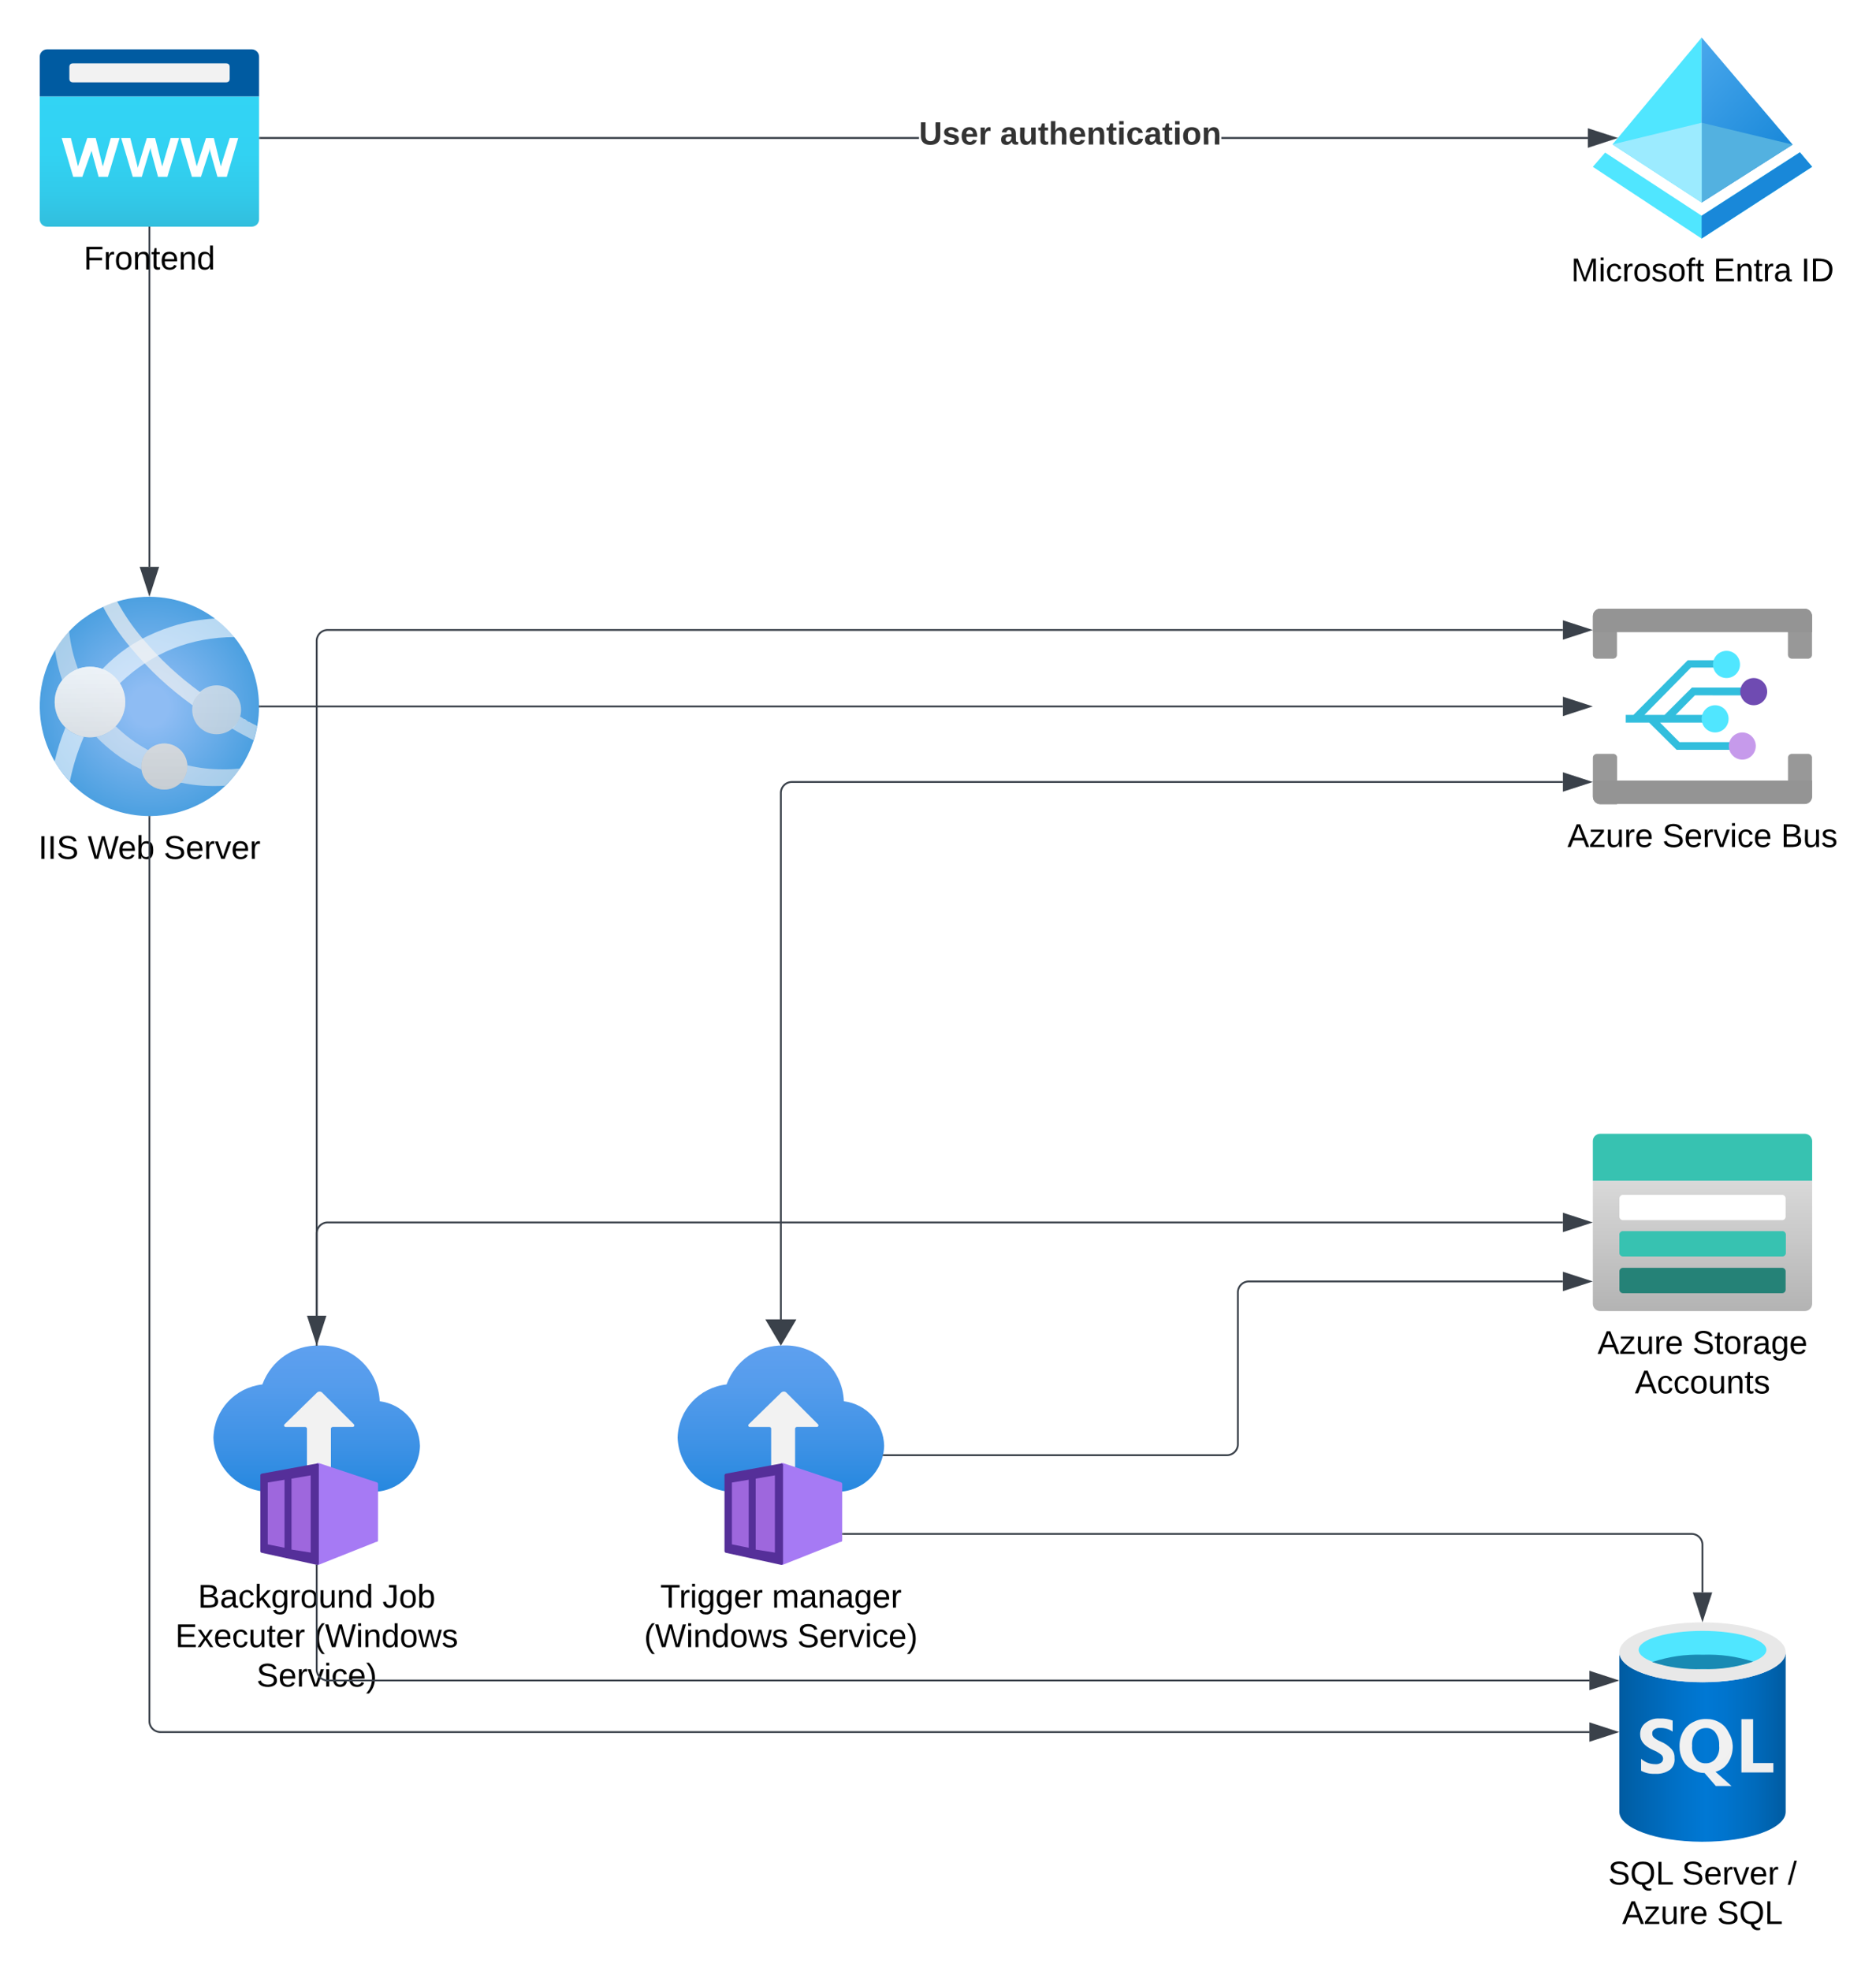 <svg xmlns="http://www.w3.org/2000/svg" xmlns:xlink="http://www.w3.org/1999/xlink" xmlns:lucid="lucid" width="1026.46" height="1078.08"><g transform="translate(-557.819 168.986)" lucid:page-tab-id="0_0"><path d="M500-500h1500v1500H500z" fill="#fff"/><path d="M787.6 621.8c-.34-12.5-9.6-22.67-22.03-24.27-.68-17.44-15.37-31.05-32.9-30.5-14.22-.23-26.3 8-31.3 21.3-15.02 1.76-26.32 13.93-26.77 28.97v.32c.68 16.9 15.03 30.1 31.98 29.46h55.61c14-.16 25.2-11.37 25.42-25.3z" stroke="#000" stroke-opacity="0" fill="url(#a)"/><path d="M713.56 610.1l17.67-17.26c.8-.77 2.07-.82 2.84-.05l.04.04 17.26 17.25c.35.3.42.84.12 1.18-.2.26-.5.38-.8.34h-10.84c-.54.04-.93.43-.97.94v21.55c0 .4-.3.74-.73.74H726.5c-.42 0-.73-.34-.73-.73v-21.54c0-.5-.38-.9-.88-.94h-10.73c-.5 0-.88-.34-.92-.8 0-.3.08-.56.3-.73z" stroke="#000" stroke-opacity="0" fill="#f2f2f2"/><path d="M764.66 642.83c.04-.4-.23-.73-.6-.9l-31.77-10.57h-1.08v55.68h.87l31.5-12.53h.16c.47.07.87-.32.9-.83z" stroke="#000" stroke-opacity="0" fill="#a67af4"/><path d="M731.2 631.6l-30.14 5.54c-.45.06-.77.45-.8.9v41.46c0 .44.28.83.73.94l30.2 6.6h.2c.5 0 .88-.4.88-.9v-53.27c.07-.16.1-.33.03-.55-.08-.5-.6-.83-1.1-.72z" stroke="#000" stroke-opacity="0" fill="#552f99"/><path d="M717.32 639.9v38.77l10.5 1.65v-42.24l-10.5 1.8zM704.32 642v33.82l9.17 1.86v-37.2L704.3 642z" stroke="#000" stroke-opacity="0" fill="#b77af4" fill-opacity=".75"/><use xlink:href="#b" transform="matrix(1,0,0,1,644.602,696.038) translate(21.525 14.4)"/><use xlink:href="#c" transform="matrix(1,0,0,1,644.602,696.038) translate(122.475 14.4)"/><use xlink:href="#d" transform="matrix(1,0,0,1,644.602,696.038) translate(9.125 36)"/><use xlink:href="#e" transform="matrix(1,0,0,1,644.602,696.038) translate(85.075 36)"/><use xlink:href="#f" transform="matrix(1,0,0,1,644.602,696.038) translate(53.575 57.6)"/><path d="M676.53 264.84c-26.28 20.28-63.96 15.6-84.36-10.68-20.28-26.28-15.6-63.96 10.68-84.36l.6-.36c26.64-19.92 64.32-14.4 84.12 12.12 19.56 26.28 14.64 63.12-11.04 83.28" stroke="#000" stroke-opacity="0" fill="url(#g)"/><path d="M623.35 204.83c17.72-16.87 38.55-25.25 63.02-25.32-3.27-4-6.4-7.06-10.53-10.2-12.05.76-22.14 3.1-33.18 7.8-11.47 4.9-20.25 11-28.9 19.95 4.15 1.57 7.2 4.05 9.6 7.78zM593.62 228.96c-2.57 6.35-4.33 11.9-5.9 18.53 1.4 2.4 2.7 4.32 4.4 6.5 1.3 1.64 2.5 3.12 3.9 4.6 1.8-8.86 4.1-16.2 7.67-24.54-3.97-.7-7.18-2.3-10.08-5.1z" stroke="#000" stroke-opacity="0" fill="#fff" fill-opacity=".6"/><path d="M600.46 196.87c-2.62-7.08-4.08-13.34-4.85-20.83-3.12 3.3-5.43 6.38-7.74 10.28.83 6.02 2.04 11.07 4 16.84 2.33-3 5.03-5 8.6-6.3z" stroke="#000" stroke-opacity="0" fill="#f2f2f2" fill-opacity=".55"/><path d="M626.37 215.04c0 10.67-8.66 19.32-19.32 19.32-10.67 0-19.32-8.65-19.32-19.32 0-10.66 8.65-19.32 19.32-19.32 10.66 0 19.32 8.66 19.32 19.32z" stroke="#000" stroke-opacity="0" fill="url(#h)"/><path d="M635.16 250.4c0-3.55 1.28-6.55 3.8-9-6.87-3.77-12.25-7.72-17.88-13.16-2.93 3.16-6.3 5.04-10.55 5.87 3.36 3.46 6.43 6.14 10.27 9.06 4.77 3.62 9.1 6.25 14.5 8.84-.08-.57-.14-1.04-.14-1.6zM679.75 251.86c-6.92 0-12.8-.67-19.52-2.26.03.28.03.5 0 .78 0 3.42-1.2 6.35-3.62 8.76 8.4 1.67 15.68 2.18 24.23 1.7 3.3-2.98 5.84-5.83 8.42-9.47-3.33.37-6.14.52-9.5.5z" stroke="#000" stroke-opacity="0" fill="#f2f2f2" fill-opacity=".55"/><path d="M660.33 250.32c0 6.96-5.65 12.6-12.6 12.6-6.96 0-12.6-5.64-12.6-12.6 0-6.95 5.64-12.6 12.6-12.6 6.95 0 12.6 5.65 12.6 12.6z" stroke="#000" stroke-opacity="0" fill="url(#i)"/><path d="M663.2 216.84c.64-2.9 2.03-5.18 4.33-7.06-12.28-8.95-21.74-17.73-31.56-29.3-5.7-6.67-9.93-12.88-14.15-20.64-2.78.86-5.08 1.7-7.7 2.97 4.5 8.44 9.03 15.17 15.23 22.52 10.46 12.5 20.66 21.95 33.85 31.52z" stroke="#000" stroke-opacity="0" fill="#f2f2f2" fill-opacity=".7"/><path d="M689.73 219.3c0 7.4-6 13.38-13.38 13.38-7.4 0-13.38-6-13.38-13.38 0-7.38 6-13.38 13.38-13.38 7.38 0 13.38 6 13.38 13.38z" stroke="#000" stroke-opacity="0" fill="url(#j)"/><path d="M698.73 228.2l-2.47-1.2-2.12-1.13h-.42l-1.83-1.5h-.5l-2.2-1.4c-.8 2.72-2.24 4.8-4.5 6.5.83.57 1.76 1.08 2.67 1.57l.56.35 2.47 1.34 6.07 3.18c.9-2.7 1.5-5.05 2.05-7.86z" stroke="#000" stroke-opacity="0" fill="#f2f2f2" fill-opacity=".55"/><path d="M626.37 215.04c0 10.67-8.66 19.32-19.32 19.32-10.67 0-19.32-8.65-19.32-19.32 0-10.66 8.65-19.32 19.32-19.32 10.66 0 19.32 8.66 19.32 19.32z" stroke="#000" stroke-opacity="0" fill="url(#k)"/><path d="M660.33 250.32c0 6.96-5.65 12.6-12.6 12.6-6.96 0-12.6-5.64-12.6-12.6 0-6.95 5.64-12.6 12.6-12.6 6.95 0 12.6 5.65 12.6 12.6z" stroke="#000" stroke-opacity="0" fill="url(#l)"/><use xlink:href="#m" transform="matrix(1,0,0,1,549.569,286.444) translate(29.25 14.4)"/><use xlink:href="#n" transform="matrix(1,0,0,1,549.569,286.444) translate(56.25 14.4)"/><use xlink:href="#o" transform="matrix(1,0,0,1,549.569,286.444) translate(97.85 14.4)"/><path d="M1041.58 621.8c-.34-12.5-9.6-22.67-22.04-24.27-.67-17.44-15.36-31.05-32.88-30.5-14.24-.23-26.33 8-31.3 21.3-15.03 1.76-26.33 13.93-26.78 28.97v.32c.68 16.9 15.03 30.1 31.98 29.46h55.59c14.02-.16 25.2-11.37 25.43-25.3z" stroke="#000" stroke-opacity="0" fill="url(#p)"/><path d="M967.53 610.1l17.68-17.26c.8-.77 2.08-.82 2.85-.05l.04.04 17.24 17.25c.34.3.42.84.1 1.18-.18.26-.5.38-.8.34h-10.83c-.53.04-.9.43-.95.94v21.55c0 .4-.3.74-.73.74h-11.64c-.42 0-.73-.34-.73-.73v-21.54c0-.5-.38-.9-.88-.94h-10.72c-.5 0-.9-.34-.92-.8 0-.3.07-.56.3-.73z" stroke="#000" stroke-opacity="0" fill="#f2f2f2"/><path d="M1018.64 642.83c.03-.4-.23-.73-.6-.9l-31.78-10.57h-1.07v55.68h.86l31.5-12.53h.18c.47.07.87-.32.9-.83z" stroke="#000" stroke-opacity="0" fill="#a67af4"/><path d="M985.17 631.6l-30.14 5.54c-.45.06-.77.45-.8.9v41.46c0 .44.3.83.74.94l30.2 6.6h.22c.47 0 .86-.4.86-.9v-53.27c.06-.16.1-.33.03-.55-.1-.5-.62-.83-1.13-.72z" stroke="#000" stroke-opacity="0" fill="#552f99"/><path d="M971.3 639.9v38.77l10.5 1.65v-42.24l-10.5 1.8zM958.3 642v33.82l9.16 1.86v-37.2L958.3 642z" stroke="#000" stroke-opacity="0" fill="#b77af4" fill-opacity=".75"/><use xlink:href="#q" transform="matrix(1,0,0,1,898.579,696.038) translate(20.475 14.4)"/><use xlink:href="#r" transform="matrix(1,0,0,1,898.579,696.038) translate(81.625 14.4)"/><use xlink:href="#s" transform="matrix(1,0,0,1,898.579,696.038) translate(11.675 36)"/><use xlink:href="#f" transform="matrix(1,0,0,1,898.579,696.038) translate(95.475 36)"/><path d="M1489.35 751.2c-25.1 0-45.5-7.05-45.5-16.38v87.3c0 8.9 20.02 16.27 44.87 16.38h.63c25.12 0 45.5-7.05 45.5-16.38v-87.3c0 9.12-20.38 16.38-45.5 16.38z" stroke="#000" stroke-opacity="0" fill="url(#t)"/><path d="M1534.85 734.88c0 9.1-20.38 16.38-45.5 16.38-25.1 0-45.5-7.08-45.5-16.38 0-9.3 20.4-16.38 45.5-16.38 25.12 0 45.5 7.07 45.5 16.38" stroke="#000" stroke-opacity="0" fill="#e8e8e8"/><path d="M1524.3 733.55c0 5.8-15.73 10.48-34.95 10.48-19.22 0-34.94-4.67-34.94-10.48 0-5.8 15.73-10.4 34.95-10.4 19.22 0 34.95 4.68 34.95 10.4" stroke="#000" stroke-opacity="0" fill="#50e6ff"/><path d="M1489.4 736.18c-9.83-.24-18.23.98-27.62 4.03 9.4 3 17.8 4.17 27.62 3.83 9.9.28 18.28-.96 27.62-4.1-9.4-2.9-17.8-4.05-27.62-3.75z" stroke="#000" stroke-opacity="0" fill="#198ab3"/><path d="M1517.04 795.45v-24.02h-6.4v29.16h17.48v-5.15zm-50.66-11.8c-1.38-.54-2.48-1.2-3.64-2.2-.6-.6-.95-1.37-.88-2.26-.07-.9.37-1.64 1.1-2.12.94-.63 1.9-.88 2.98-.85 2.63-.07 4.96.56 7.07 2.03v-6.06c-2.32-.85-4.5-1.22-7.06-1.1-2.9-.2-5.4.62-7.72 2.36-2.04 1.55-3.06 3.77-3 6.32 0 3.6 2.27 6.4 7.08 8.54 1.67.7 3 1.44 4.44 2.55.66.55 1.03 1.33 1.03 2.25 0 .9-.37 1.67-1.1 2.18-1.02.63-2.04.9-3.2.78-3-.04-5.55-1-7.73-2.96v6.54c2.48 1.3 4.8 1.82 7.58 1.7 3.13.2 5.83-.55 8.38-2.32 1.82-1.7 2.63-3.96 2.33-6.43.08-1.88-.5-3.5-1.74-4.9-1.76-1.86-3.6-3.08-5.92-4.04zm37.17 11.25c1.68-2.85 2.4-5.66 2.34-8.9-.16-2.78-.9-5.1-2.35-7.5-1.16-2.3-2.7-4-4.95-5.3-2.26-1.3-4.52-1.85-7.07-1.85-2.85-.07-5.25.56-7.73 1.92-2.26 1.26-3.86 2.93-5.17 5.22-1.32 2.6-1.9 5.12-1.83 8.04 0 2.6.5 4.77 1.68 7.06 1.17 2.3 2.7 3.96 4.96 5.25 2.18 1.33 4.44 2 7.07 2.1l6.13 7.07h8.6l-8.75-7.76c3.07-.93 5.4-2.7 7.08-5.36zm-7.07-1.78c-1.38 1.67-3.28 2.52-5.4 2.48-2.18.07-4.07-.85-5.38-2.55-1.6-2.14-2.26-4.44-2.04-7.06-.22-2.63.43-4.96 2.04-7.07 1.38-1.74 3.28-2.62 5.54-2.62 2.18-.1 4.08.86 5.32 2.63 1.46 2.18 2.04 4.44 1.9 7.06.28 2.6-.37 4.98-1.98 7.12z" stroke="#000" stroke-opacity="0" fill="url(#u)"/><use xlink:href="#v" transform="matrix(1,0,0,1,1413.853,847.498) translate(23.875 14.4)"/><use xlink:href="#w" transform="matrix(1,0,0,1,1413.853,847.498) translate(64.225 14.4)"/><use xlink:href="#x" transform="matrix(1,0,0,1,1413.853,847.498) translate(122.125 14.4)"/><use xlink:href="#y" transform="matrix(1,0,0,1,1413.853,847.498) translate(31.525 36)"/><use xlink:href="#z" transform="matrix(1,0,0,1,1413.853,847.498) translate(83.475 36)"/><path d="M1436.07-85.53l52.8 34.54 53.76-34.68 6.72 7.93-60.48 39.26-59.52-39.25 6.72-7.78z" stroke="#000" stroke-opacity="0" fill="#50e6ff"/><path d="M1440.08-89.97l48.83-58.52 49.82 58.63-49.8 31.7-48.84-31.8z" stroke="#000" stroke-opacity="0" fill="#fff"/><path d="M1488.92-148.5v90.32l-48.84-31.8 48.84-58.5z" stroke="#000" stroke-opacity="0" fill="#50e6ff"/><path d="M1488.87-148.5v90.32l49.8-31.7-49.8-58.6z" stroke="#000" stroke-opacity="0" fill="url(#A)"/><path d="M1488.87-101.85l49.8 11.97-49.8 31.7v-43.67z" stroke="#000" stroke-opacity="0" fill="#53b1e0"/><path d="M1488.92-58.18l-48.84-31.8 48.84-11.87v43.67z" stroke="#000" stroke-opacity="0" fill="#9cebff"/><path d="M1488.87-38.5l60.48-39.25-6.7-7.93-53.78 34.7v12.5z" stroke="#000" stroke-opacity="0" fill="url(#B)"/><path d="M1440.13-89.97l-4.05 4.44 52.86 34.5 53.7-34.65-3.94-4.2-49.76 31.7z" stroke="#000" stroke-opacity="0" fill-opacity="0"/><use xlink:href="#C" transform="matrix(1,0,0,1,1399.353,-29.486) translate(18.125 14.4)"/><use xlink:href="#D" transform="matrix(1,0,0,1,1399.353,-29.486) translate(95.975 14.4)"/><use xlink:href="#E" transform="matrix(1,0,0,1,1399.353,-29.486) translate(143.925 14.4)"/><path d="M1429.35 476.92h120v67.23c0 2.28-1.8 4.07-4.08 4.07h-111.84c-2.28 0-4.08-1.8-4.08-4.07v-67.23z" stroke="#000" stroke-opacity="0" fill="url(#F)"/><path d="M1433.43 451.22h111.84c2.28 0 4.08 1.8 4.08 4.03v21.67h-120V455.2c0-2.2 1.8-3.98 4.08-3.98z" stroke="#000" stroke-opacity="0" fill="#37c2b1"/><path d="M1445.7 484.68h87.3c1.02.04 1.83.88 1.83 1.92v9.94c0 1.03-.8 1.87-1.82 1.9h-87.3c-1-.03-1.83-.87-1.83-1.9v-9.94c0-1.04.82-1.88 1.82-1.92z" stroke="#000" stroke-opacity="0" fill="#fff"/><path d="M1445.8 504.47h87.33c1 .04 1.82.9 1.82 1.9v10.06c0 1.02-.82 1.87-1.82 1.9h-87.34c-1.1-.03-1.93-.88-1.93-1.9v-9.7c-.18-1.03.55-2.03 1.55-2.23.1-.02.18-.03.37-.03z" stroke="#000" stroke-opacity="0" fill="#37c2b1"/><path d="M1445.7 524.55h87.3c1.02.04 1.83.9 1.83 1.9v10.05c0 1.03-.8 1.88-1.82 1.92h-87.3c-1-.04-1.83-.9-1.83-1.9v-10.06c0-1.02.82-1.87 1.82-1.9z" stroke="#000" stroke-opacity="0" fill="#258277"/><use xlink:href="#G" transform="matrix(1,0,0,1,1399.353,557.216) translate(32.55 14.4)"/><use xlink:href="#H" transform="matrix(1,0,0,1,1399.353,557.216) translate(84.5 14.4)"/><use xlink:href="#I" transform="matrix(1,0,0,1,1399.353,557.216) translate(53 36)"/><path d="M1515.4 211.4v-4.26h-31.85l-14.97 14.95h-11.02l25.5-25.9h17.43v-4h-19.2l-29.73 29.9h-4.22v4.2h12.8l15.03 14.9h36v-4.22h-34.43l-10.62-10.68H1492v-4.2h-17.36l10.54-10.7z" stroke="#000" stroke-opacity="0" fill="#32bedd"/><path d="M1502.3 224.24c0 3.4-2.73 6.15-6.1 6.15-3.38 0-6.13-2.77-6.13-6.16 0-3.4 2.75-6.15 6.12-6.15s6.1 2.74 6.1 6.14zM1508.8 194.4c0 3.38-2.75 6.14-6.13 6.14s-6.12-2.76-6.12-6.15c0-3.4 2.75-6.17 6.12-6.17 3.38 0 6.12 2.76 6.12 6.16zM1523.67 209.37c0 3.4-2.74 6.15-6.12 6.15s-6.12-2.76-6.12-6.15c0-3.4 2.74-6.16 6.12-6.16s6.12 2.77 6.12 6.17zM1517.3 239.1c0 3.4-2.73 6.16-6.1 6.16-3.38 0-6.13-2.75-6.13-6.15 0-3.38 2.75-6.14 6.12-6.14s6.1 2.76 6.1 6.15z" stroke="#000" stroke-opacity="0" fill="#fff"/><path d="M1509.87 194.5c0 4.1-3.3 7.43-7.38 7.43s-7.4-3.33-7.4-7.44c0-4.1 3.32-7.44 7.4-7.44 4.07 0 7.37 3.33 7.37 7.43z" stroke="#000" stroke-opacity="0" fill="#50e6ff"/><path d="M1524.75 209.37c0 4.1-3.3 7.43-7.38 7.43-4.07 0-7.38-3.33-7.38-7.43s3.3-7.44 7.37-7.44c4.08 0 7.38 3.33 7.38 7.44z" stroke="#000" stroke-opacity="0" fill="url(#J)"/><path d="M1518.5 239.1c0 4.12-3.3 7.45-7.37 7.45s-7.38-3.33-7.38-7.44c0-4.1 3.3-7.42 7.38-7.42s7.38 3.33 7.38 7.43z" stroke="#000" stroke-opacity="0" fill="url(#K)"/><path d="M1503.63 224.24c0 4.1-3.3 7.44-7.38 7.44-4.07 0-7.38-3.34-7.38-7.44 0-4.1 3.3-7.44 7.38-7.44s7.38 3.33 7.38 7.44z" stroke="#000" stroke-opacity="0" fill="#50e6ff"/><path d="M1433.4 164h9.1v25.24c0 1.12-.92 2.05-2.05 2.05h-9c-1.12 0-2.04-.94-2.04-2.06v-21.2c0-2.23 1.8-4.04 4-4.04z" stroke="#000" stroke-opacity="0" fill="#999"/><path d="M1433.4 164h9.1v25.24c0 1.12-.92 2.05-2.05 2.05h-9c-1.12 0-2.04-.94-2.04-2.06v-21.2c0-2.23 1.8-4.04 4-4.04z" stroke="#000" stroke-opacity="0" fill="#999" fill-opacity=".5"/><path d="M1536.15 164h9.08c2.2 0 4 1.8 4 4.04v21.2c0 1.12-.9 2.05-2.04 2.05h-9.07c-1.1-.04-1.98-.97-1.98-2.06V164z" stroke="#000" stroke-opacity="0" fill="#999"/><path d="M1536.15 164h9.08c2.2 0 4 1.8 4 4.04v21.2c0 1.12-.9 2.05-2.04 2.05h-9.07c-1.1-.04-1.98-.97-1.98-2.06V164z" stroke="#000" stroke-opacity="0" fill="#999" fill-opacity=".5"/><path d="M1549.3 168.02v8.82h-119.9v-8.82c0-2.22 1.8-4.02 4.1-4.02h111.83c2.16.04 3.96 1.83 3.96 4.02z" stroke="#000" stroke-opacity="0" stroke-width="0" fill="#949494"/><path d="M1431.46 243.44h9.1c1.13 0 2.04.9 2.04 2.07v25.44h-9.17c-2.22 0-4.02-1.8-4.02-4.04v-21.2c-.1-1.13.7-2.12 1.83-2.25h.23z" stroke="#000" stroke-opacity="0" fill="#999"/><path d="M1431.46 243.44h9.1c1.13 0 2.04.9 2.04 2.07v25.44h-9.17c-2.22 0-4.02-1.8-4.02-4.04v-21.2c-.1-1.13.7-2.12 1.83-2.25h.23z" stroke="#000" stroke-opacity="0" fill="#999" fill-opacity=".5"/><path d="M1538.13 243.44h9.06c1.12 0 2.03.93 2.03 2.05v21.2c0 2.23-1.8 4.03-4 4.03h-9.06V245.7c-.12-1.1.7-2.12 1.8-2.25h.16z" stroke="#000" stroke-opacity="0" fill="#999"/><path d="M1538.13 243.44h9.06c1.12 0 2.03.93 2.03 2.05v21.2c0 2.23-1.8 4.03-4 4.03h-9.06V245.7c-.12-1.1.7-2.12 1.8-2.25h.16z" stroke="#000" stroke-opacity="0" fill="#999" fill-opacity=".5"/><path d="M1429.4 266.82V258h119.9v8.82c0 2.22-1.8 4.02-4.1 4.02h-111.7c-2.3 0-4.1-1.8-4.1-4.02z" stroke="#000" stroke-opacity="0" stroke-width="0" fill="#949494"/><path d="M1433.55 163.94h111.6c2.76 0 4.2 1.4 4.2 4.18v98.65c0 2.78-1.44 4.17-4.2 4.17h-111.6c-2.76 0-4.2-1.4-4.2-4.17v-98.65c0-2.78 1.44-4.18 4.2-4.18z" stroke="#000" stroke-opacity="0" fill-opacity="0"/><use xlink:href="#G" transform="matrix(1,0,0,1,1399.353,279.944) translate(16.075 14.4)"/><use xlink:href="#L" transform="matrix(1,0,0,1,1399.353,279.944) translate(68.025 14.4)"/><use xlink:href="#M" transform="matrix(1,0,0,1,1399.353,279.944) translate(132.925 14.4)"/><path d="M639.57-44.5v185.6M639.57-44.47V-45" stroke="#3a414a" fill="none"/><path d="M639.57 155.86l-4.64-14.27h9.27z" stroke="#3a414a" fill="#3a414a"/><path d="M1060.63-93H700.07v-1h360.56zm366 0h-200.52v-1h200.54z" stroke="#3a414a" stroke-width=".05" fill="#3a414a"/><path d="M700.08-93h-.5v-1h.5z" stroke="#3a414a" stroke-width=".05" fill="#3a414a"/><path d="M1441.4-93.5l-14.27 4.65v-9.27z" fill="#3a414a"/><path d="M1443.02-93.5l-16.38 5.34V-98.8zm-15.38 3.96l12.14-3.95-12.14-3.93z" stroke="#3a414a" stroke-width=".05" fill="#3a414a"/><use xlink:href="#N" transform="matrix(1,0,0,1,1060.631,-104.153) translate(0 14.222)"/><use xlink:href="#O" transform="matrix(1,0,0,1,1060.631,-104.153) translate(44.395 14.222)"/><path d="M700 217.44h712.97" stroke="#3a414a" fill="none"/><path d="M700.03 217.94h-.5l-.02-1h.53z" stroke="#3a414a" stroke-width=".05" fill="#3a414a"/><path d="M1427.73 217.44l-14.26 4.64v-9.27z" stroke="#3a414a" fill="#3a414a"/><path d="M639.57 277.93V772.5a6 6 0 0 0 6 6h781.9" stroke="#3a414a" fill="none"/><path d="M640 277.44h.07v.5h-1v-.53z" stroke="#3a414a" stroke-width=".05" fill="#3a414a"/><path d="M1442.23 778.5l-14.26 4.63v-9.27z" stroke="#3a414a" fill="#3a414a"/><path d="M985.08 560.26V264.78a6 6 0 0 1 6-6h421.9" stroke="#3a414a" fill="none"/><path d="M985.08 566.15l-7.64-12.9h15.27zM1427.73 258.78l-14.26 4.64v-9.27z" stroke="#3a414a" fill="#3a414a"/><path d="M731.1 550.75V181.63a6 6 0 0 1 6-6h675.87" stroke="#3a414a" fill="none"/><path d="M731.1 565.52l-4.63-14.27h9.27zM1427.73 175.63l-14.26 4.63V171z" stroke="#3a414a" fill="#3a414a"/><path d="M731.1 566.64v-60.92a6 6 0 0 1 6-6h675.87" stroke="#3a414a" fill="none"/><path d="M731.6 567.1l-1 .07v-.55h1z" stroke="#3a414a" stroke-width=".05" fill="#3a414a"/><path d="M1427.73 499.72l-14.26 4.63v-9.27z" stroke="#3a414a" fill="#3a414a"/><path d="M1041.38 627.04h187.74a6 6 0 0 0 6-6V538a6 6 0 0 1 6-6h171.85" stroke="#3a414a" fill="none"/><path d="M1041.4 627.54h-.67l.3-1h.36z" stroke="#3a414a" stroke-width=".05" fill="#3a414a"/><path d="M1427.73 532l-14.26 4.64v-9.27z" stroke="#3a414a" fill="#3a414a"/><path d="M731.1 687.52v56.76a6 6 0 0 0 6 6h690.37" stroke="#3a414a" fill="none"/><path d="M731.2 687.04h.4v.5h-1v-.63z" stroke="#3a414a" stroke-width=".05" fill="#3a414a"/><path d="M1442.23 750.3l-14.26 4.62v-9.27z" stroke="#3a414a" fill="#3a414a"/><path d="M1019.14 670.1h464.2a6 6 0 0 1 6 6v26" stroke="#3a414a" fill="none"/><path d="M1019.15 670.6h-.5v-1h.5z" stroke="#3a414a" stroke-width=".05" fill="#3a414a"/><path d="M1489.35 716.88l-4.63-14.27h9.27z" stroke="#3a414a" fill="#3a414a"/><path d="M579.57-116.28h120v67.23c0 2.28-1.8 4.06-4.08 4.06H583.64c-2.28 0-4.08-1.77-4.08-4.05v-67.23z" stroke="#000" stroke-opacity="0" fill="url(#P)"/><path d="M583.65-142H695.5c2.27 0 4.07 1.8 4.07 4.05v21.67h-120V-138c0-2.2 1.8-4 4.08-4z" stroke="#000" stroke-opacity="0" fill="#005ba1"/><path d="M597.8-134.32h83.67c1.32 0 2.02.66 2.02 2v6.38c0 1.33-.7 2-2.03 2H597.8c-1.33 0-2.03-.67-2.03-2v-6.4c0-1.32.7-1.98 2.02-1.98z" stroke="#000" stroke-opacity="0" fill="#f2f2f2"/><path d="M623.25-93.5l-6.37 21.26h-5.1l-3.86-14.17c-.1-.65-.1-1.3 0-1.92.06.6.06 1.23 0 1.84l-5.04 14.24h-5l-6.3-21.25h5L600-79.92l.15.7.23.8.1.45c.05.62.05 1.23 0 1.85-.07-.62-.07-1.23 0-1.85l.18-.53.22-.7.23-.7 4.47-13.6h4.6l3.26 13.06.28 1.2.27.92.1.4c.02.62.02 1.24 0 1.85-.07-.6-.07-1.23 0-1.85.02-.12.05-.25.1-.38l.27-.93.35-1.25 3.63-13zM655.77-93.5l-6.37 21.26h-5.1l-3.86-14.17c-.1-.65-.1-1.3 0-1.92-.23.65-.48 1.3-.8 1.9l-4.24 14.18h-4.94L624.1-93.5h5l3.95 15.52c.07.62.07 1.23 0 1.85 0-.57 0-1.2.38-1.85l4.73-15.5h4.52l3.74 15 .16.56c.03.62.03 1.24 0 1.85-.06-.6-.06-1.23 0-1.85l.1-.38 4.5-15.2zM688.17-93.5l-6.27 21.26h-5.1l-4.03-14.17c-.03-.67-.03-1.24 0-1.92-.03.65-.12 1.2-.35 1.84l-4.65 14.24h-4.94L656.5-93.5h5.06l3.9 15.52c.06.64.06 1.2 0 1.85-.07-.66-.07-1.2 0-1.85l5.06-15.5h4.3l3.8 15.56c.08.66.08 1.22 0 1.85-.02-.63-.02-1.2 0-1.85l4.9-15.57z" stroke="#000" stroke-opacity="0" fill="#fff"/><g><use xlink:href="#Q" transform="matrix(1,0,0,1,549.569,-35.986) translate(54.05 14.4)"/></g><defs><linearGradient gradientUnits="userSpaceOnUse" id="a" x1="731.2" y1="686.5" x2="731.2" y2="567.06"><stop offset="0%" stop-color="#0078d4"/><stop offset="16%" stop-color="#1380da"/><stop offset="53%" stop-color="#3c91e5"/><stop offset="82%" stop-color="#559cec"/><stop offset="100%" stop-color="#5ea0ef"/></linearGradient><path d="M160-131c35 5 61 23 61 61C221 17 115-2 30 0v-248c76 3 177-17 177 60 0 33-19 50-47 57zm-97-11c50-1 110 9 110-42 0-47-63-36-110-37v79zm0 115c55-2 124 14 124-45 0-56-70-42-124-44v89" id="R"/><path d="M141-36C126-15 110 5 73 4 37 3 15-17 15-53c-1-64 63-63 125-63 3-35-9-54-41-54-24 1-41 7-42 31l-33-3c5-37 33-52 76-52 45 0 72 20 72 64v82c-1 20 7 32 28 27v20c-31 9-61-2-59-35zM48-53c0 20 12 33 32 33 41-3 63-29 60-74-43 2-92-5-92 41" id="S"/><path d="M96-169c-40 0-48 33-48 73s9 75 48 75c24 0 41-14 43-38l32 2c-6 37-31 61-74 61-59 0-76-41-82-99-10-93 101-131 147-64 4 7 5 14 7 22l-32 3c-4-21-16-35-41-35" id="T"/><path d="M143 0L79-87 56-68V0H24v-261h32v163l83-92h37l-77 82L181 0h-38" id="U"/><path d="M177-190C167-65 218 103 67 71c-23-6-38-20-44-43l32-5c15 47 100 32 89-28v-30C133-14 115 1 83 1 29 1 15-40 15-95c0-56 16-97 71-98 29-1 48 16 59 35 1-10 0-23 2-32h30zM94-22c36 0 50-32 50-73 0-42-14-75-50-75-39 0-46 34-46 75s6 73 46 73" id="V"/><path d="M114-163C36-179 61-72 57 0H25l-1-190h30c1 12-1 29 2 39 6-27 23-49 58-41v29" id="W"/><path d="M100-194c62-1 85 37 85 99 1 63-27 99-86 99S16-35 15-95c0-66 28-99 85-99zM99-20c44 1 53-31 53-75 0-43-8-75-51-75s-53 32-53 75 10 74 51 75" id="X"/><path d="M84 4C-5 8 30-112 23-190h32v120c0 31 7 50 39 49 72-2 45-101 50-169h31l1 190h-30c-1-10 1-25-2-33-11 22-28 36-60 37" id="Y"/><path d="M117-194c89-4 53 116 60 194h-32v-121c0-31-8-49-39-48C34-167 62-67 57 0H25l-1-190h30c1 10-1 24 2 32 11-22 29-35 61-36" id="Z"/><path d="M85-194c31 0 48 13 60 33l-1-100h32l1 261h-30c-2-10 0-23-3-31C134-8 116 4 85 4 32 4 16-35 15-94c0-66 23-100 70-100zm9 24c-40 0-46 34-46 75 0 40 6 74 45 74 42 0 51-32 51-76 0-42-9-74-50-73" id="aa"/><g id="b"><use transform="matrix(0.05,0,0,0.05,0,0)" xlink:href="#R"/><use transform="matrix(0.05,0,0,0.05,12,0)" xlink:href="#S"/><use transform="matrix(0.05,0,0,0.05,22,0)" xlink:href="#T"/><use transform="matrix(0.05,0,0,0.05,31,0)" xlink:href="#U"/><use transform="matrix(0.05,0,0,0.05,40,0)" xlink:href="#V"/><use transform="matrix(0.05,0,0,0.05,50,0)" xlink:href="#W"/><use transform="matrix(0.05,0,0,0.05,55.95,0)" xlink:href="#X"/><use transform="matrix(0.05,0,0,0.05,65.95,0)" xlink:href="#Y"/><use transform="matrix(0.05,0,0,0.05,75.95,0)" xlink:href="#Z"/><use transform="matrix(0.05,0,0,0.05,85.95,0)" xlink:href="#aa"/></g><path d="M153-248C145-148 188 4 80 4 36 3 13-21 6-62l32-5c4 25 16 42 43 43 27 0 39-20 39-49v-147H72v-28h81" id="ab"/><path d="M115-194c53 0 69 39 70 98 0 66-23 100-70 100C84 3 66-7 56-30L54 0H23l1-261h32v101c10-23 28-34 59-34zm-8 174c40 0 45-34 45-75 0-40-5-75-45-74-42 0-51 32-51 76 0 43 10 73 51 73" id="ac"/><g id="c"><use transform="matrix(0.05,0,0,0.05,0,0)" xlink:href="#ab"/><use transform="matrix(0.05,0,0,0.05,9,0)" xlink:href="#X"/><use transform="matrix(0.05,0,0,0.05,19,0)" xlink:href="#ac"/></g><path d="M30 0v-248h187v28H63v79h144v27H63v87h162V0H30" id="ad"/><path d="M141 0L90-78 38 0H4l68-98-65-92h35l48 74 47-74h35l-64 92 68 98h-35" id="ae"/><path d="M100-194c63 0 86 42 84 106H49c0 40 14 67 53 68 26 1 43-12 49-29l28 8c-11 28-37 45-77 45C44 4 14-33 15-96c1-61 26-98 85-98zm52 81c6-60-76-77-97-28-3 7-6 17-6 28h103" id="af"/><path d="M59-47c-2 24 18 29 38 22v24C64 9 27 4 27-40v-127H5v-23h24l9-43h21v43h35v23H59v120" id="ag"/><g id="d"><use transform="matrix(0.05,0,0,0.05,0,0)" xlink:href="#ad"/><use transform="matrix(0.05,0,0,0.05,12,0)" xlink:href="#ae"/><use transform="matrix(0.05,0,0,0.05,21,0)" xlink:href="#af"/><use transform="matrix(0.05,0,0,0.05,31,0)" xlink:href="#T"/><use transform="matrix(0.05,0,0,0.05,40,0)" xlink:href="#Y"/><use transform="matrix(0.05,0,0,0.05,50,0)" xlink:href="#ag"/><use transform="matrix(0.05,0,0,0.05,55,0)" xlink:href="#af"/><use transform="matrix(0.05,0,0,0.05,65,0)" xlink:href="#W"/></g><path d="M87 75C49 33 22-17 22-94c0-76 28-126 65-167h31c-38 41-64 92-64 168S80 34 118 75H87" id="ah"/><path d="M266 0h-40l-56-210L115 0H75L2-248h35L96-30l15-64 43-154h32l59 218 59-218h35" id="ai"/><path d="M24-231v-30h32v30H24zM24 0v-190h32V0H24" id="aj"/><path d="M206 0h-36l-40-164L89 0H53L-1-190h32L70-26l43-164h34l41 164 42-164h31" id="ak"/><path d="M135-143c-3-34-86-38-87 0 15 53 115 12 119 90S17 21 10-45l28-5c4 36 97 45 98 0-10-56-113-15-118-90-4-57 82-63 122-42 12 7 21 19 24 35" id="al"/><g id="e"><use transform="matrix(0.05,0,0,0.05,0,0)" xlink:href="#ah"/><use transform="matrix(0.05,0,0,0.05,5.95,0)" xlink:href="#ai"/><use transform="matrix(0.05,0,0,0.05,22.9,0)" xlink:href="#aj"/><use transform="matrix(0.05,0,0,0.05,26.85,0)" xlink:href="#Z"/><use transform="matrix(0.05,0,0,0.05,36.85,0)" xlink:href="#aa"/><use transform="matrix(0.05,0,0,0.05,46.85,0)" xlink:href="#X"/><use transform="matrix(0.05,0,0,0.05,56.85,0)" xlink:href="#ak"/><use transform="matrix(0.05,0,0,0.05,69.8,0)" xlink:href="#al"/></g><path d="M185-189c-5-48-123-54-124 2 14 75 158 14 163 119 3 78-121 87-175 55-17-10-28-26-33-46l33-7c5 56 141 63 141-1 0-78-155-14-162-118-5-82 145-84 179-34 5 7 8 16 11 25" id="am"/><path d="M108 0H70L1-190h34L89-25l56-165h34" id="an"/><path d="M33-261c38 41 65 92 65 168S71 34 33 75H2C39 34 66-17 66-93S39-220 2-261h31" id="ao"/><g id="f"><use transform="matrix(0.05,0,0,0.05,0,0)" xlink:href="#am"/><use transform="matrix(0.05,0,0,0.05,12,0)" xlink:href="#af"/><use transform="matrix(0.05,0,0,0.05,22,0)" xlink:href="#W"/><use transform="matrix(0.05,0,0,0.05,27.95,0)" xlink:href="#an"/><use transform="matrix(0.05,0,0,0.05,36.95,0)" xlink:href="#aj"/><use transform="matrix(0.05,0,0,0.05,40.9,0)" xlink:href="#T"/><use transform="matrix(0.05,0,0,0.05,49.9,0)" xlink:href="#af"/><use transform="matrix(0.05,0,0,0.05,59.9,0)" xlink:href="#ao"/></g><radialGradient gradientUnits="userSpaceOnUse" id="g" fx="639.63" fy="217.31" cx="639.63" cy="217.31" r="60.1"><stop offset="18%" stop-color="#5ea0ef" stop-opacity=".7"/><stop offset="100%" stop-color="#0078d4" stop-opacity=".7"/></radialGradient><linearGradient gradientUnits="userSpaceOnUse" id="h" x1="640.01" y1="278.98" x2="639.35" y2="192.17"><stop offset="0%" stop-color="#ccc" stop-opacity=".7"/><stop offset="100%" stop-color="#fcfcfc" stop-opacity=".7"/></linearGradient><linearGradient gradientUnits="userSpaceOnUse" id="i" x1="639.57" y1="277.44" x2="639.57" y2="157.78"><stop offset="0%" stop-color="#ccc" stop-opacity=".7"/><stop offset="100%" stop-color="#fcfcfc" stop-opacity=".7"/></linearGradient><linearGradient gradientUnits="userSpaceOnUse" id="j" x1="639.57" y1="277.13" x2="639.57" y2="157.44"><stop offset="0%" stop-color="#ccc" stop-opacity=".7"/><stop offset="100%" stop-color="#fcfcfc" stop-opacity=".7"/></linearGradient><linearGradient gradientUnits="userSpaceOnUse" id="k" x1="640.01" y1="278.98" x2="639.35" y2="192.17"><stop offset="0%" stop-color="#ccc" stop-opacity=".7"/><stop offset="100%" stop-color="#fcfcfc" stop-opacity=".7"/></linearGradient><linearGradient gradientUnits="userSpaceOnUse" id="l" x1="639.57" y1="277.44" x2="639.57" y2="157.78"><stop offset="0%" stop-color="#ccc" stop-opacity=".7"/><stop offset="100%" stop-color="#fcfcfc" stop-opacity=".7"/></linearGradient><path d="M33 0v-248h34V0H33" id="ap"/><g id="m"><use transform="matrix(0.05,0,0,0.05,0,0)" xlink:href="#ap"/><use transform="matrix(0.05,0,0,0.05,5,0)" xlink:href="#ap"/><use transform="matrix(0.05,0,0,0.05,10,0)" xlink:href="#am"/></g><g id="n"><use transform="matrix(0.05,0,0,0.05,0,0)" xlink:href="#ai"/><use transform="matrix(0.05,0,0,0.05,16.6,0)" xlink:href="#af"/><use transform="matrix(0.05,0,0,0.05,26.6,0)" xlink:href="#ac"/></g><g id="o"><use transform="matrix(0.05,0,0,0.05,0,0)" xlink:href="#am"/><use transform="matrix(0.05,0,0,0.05,12,0)" xlink:href="#af"/><use transform="matrix(0.05,0,0,0.05,22,0)" xlink:href="#W"/><use transform="matrix(0.05,0,0,0.05,27.95,0)" xlink:href="#an"/><use transform="matrix(0.05,0,0,0.05,36.95,0)" xlink:href="#af"/><use transform="matrix(0.05,0,0,0.05,46.95,0)" xlink:href="#W"/></g><linearGradient gradientUnits="userSpaceOnUse" id="p" x1="985.18" y1="686.5" x2="985.18" y2="567.06"><stop offset="0%" stop-color="#0078d4"/><stop offset="16%" stop-color="#1380da"/><stop offset="53%" stop-color="#3c91e5"/><stop offset="82%" stop-color="#559cec"/><stop offset="100%" stop-color="#5ea0ef"/></linearGradient><path d="M127-220V0H93v-220H8v-28h204v28h-85" id="aq"/><g id="q"><use transform="matrix(0.05,0,0,0.05,0,0)" xlink:href="#aq"/><use transform="matrix(0.05,0,0,0.05,10.3,0)" xlink:href="#W"/><use transform="matrix(0.05,0,0,0.05,16.25,0)" xlink:href="#aj"/><use transform="matrix(0.05,0,0,0.05,20.2,0)" xlink:href="#V"/><use transform="matrix(0.05,0,0,0.05,30.2,0)" xlink:href="#V"/><use transform="matrix(0.05,0,0,0.05,40.2,0)" xlink:href="#af"/><use transform="matrix(0.05,0,0,0.05,50.2,0)" xlink:href="#W"/></g><path d="M210-169c-67 3-38 105-44 169h-31v-121c0-29-5-50-35-48C34-165 62-65 56 0H25l-1-190h30c1 10-1 24 2 32 10-44 99-50 107 0 11-21 27-35 58-36 85-2 47 119 55 194h-31v-121c0-29-5-49-35-48" id="ar"/><g id="r"><use transform="matrix(0.05,0,0,0.05,0,0)" xlink:href="#ar"/><use transform="matrix(0.05,0,0,0.05,14.95,0)" xlink:href="#S"/><use transform="matrix(0.05,0,0,0.05,24.95,0)" xlink:href="#Z"/><use transform="matrix(0.05,0,0,0.05,34.95,0)" xlink:href="#S"/><use transform="matrix(0.05,0,0,0.05,44.95,0)" xlink:href="#V"/><use transform="matrix(0.05,0,0,0.05,54.95,0)" xlink:href="#af"/><use transform="matrix(0.05,0,0,0.05,64.95,0)" xlink:href="#W"/></g><g id="s"><use transform="matrix(0.05,0,0,0.05,0,0)" xlink:href="#ah"/><use transform="matrix(0.05,0,0,0.05,5.95,0)" xlink:href="#ai"/><use transform="matrix(0.05,0,0,0.05,22.9,0)" xlink:href="#aj"/><use transform="matrix(0.05,0,0,0.05,26.85,0)" xlink:href="#Z"/><use transform="matrix(0.05,0,0,0.05,36.85,0)" xlink:href="#aa"/><use transform="matrix(0.05,0,0,0.05,46.85,0)" xlink:href="#X"/><use transform="matrix(0.05,0,0,0.05,56.85,0)" xlink:href="#ak"/><use transform="matrix(0.05,0,0,0.05,69.8,0)" xlink:href="#al"/></g><linearGradient gradientUnits="userSpaceOnUse" id="t" x1="1443.85" y1="778.5" x2="1534.85" y2="778.5"><stop offset="0%" stop-color="#005ba1"/><stop offset="7%" stop-color="#0060a9"/><stop offset="36%" stop-color="#0071c8"/><stop offset="52%" stop-color="#0078d4"/><stop offset="64%" stop-color="#0074cd"/><stop offset="82%" stop-color="#006abb"/><stop offset="100%" stop-color="#005ba1"/></linearGradient><radialGradient gradientUnits="userSpaceOnUse" id="u" fx="1489.67" fy="778.64" cx="1489.67" cy="778.64" r="82.6"><stop offset="0%" stop-color="#f2f2f2"/><stop offset="58%" stop-color="#eee"/><stop offset="100%" stop-color="#e6e6e6"/></radialGradient><path d="M140-251c81 0 123 46 123 126C263-53 228-8 163 1c7 30 30 48 69 40v23c-55 16-95-15-103-61C56-3 17-48 17-125c0-80 42-126 123-126zm0 227c63 0 89-41 89-101s-29-99-89-99c-61 0-89 39-89 99S79-25 140-24" id="as"/><path d="M30 0v-248h33v221h125V0H30" id="at"/><g id="v"><use transform="matrix(0.05,0,0,0.05,0,0)" xlink:href="#am"/><use transform="matrix(0.05,0,0,0.05,12,0)" xlink:href="#as"/><use transform="matrix(0.05,0,0,0.05,26,0)" xlink:href="#at"/></g><g id="w"><use transform="matrix(0.05,0,0,0.05,0,0)" xlink:href="#am"/><use transform="matrix(0.05,0,0,0.05,12,0)" xlink:href="#af"/><use transform="matrix(0.05,0,0,0.05,22,0)" xlink:href="#W"/><use transform="matrix(0.05,0,0,0.05,27.95,0)" xlink:href="#an"/><use transform="matrix(0.05,0,0,0.05,36.95,0)" xlink:href="#af"/><use transform="matrix(0.05,0,0,0.05,46.95,0)" xlink:href="#W"/></g><path d="M0 4l72-265h28L28 4H0" id="au"/><use transform="matrix(0.05,0,0,0.05,0,0)" xlink:href="#au" id="x"/><path d="M205 0l-28-72H64L36 0H1l101-248h38L239 0h-34zm-38-99l-47-123c-12 45-31 82-46 123h93" id="av"/><path d="M9 0v-24l116-142H16v-24h144v24L44-24h123V0H9" id="aw"/><g id="y"><use transform="matrix(0.05,0,0,0.05,0,0)" xlink:href="#av"/><use transform="matrix(0.05,0,0,0.05,12,0)" xlink:href="#aw"/><use transform="matrix(0.05,0,0,0.05,21,0)" xlink:href="#Y"/><use transform="matrix(0.05,0,0,0.05,31,0)" xlink:href="#W"/><use transform="matrix(0.05,0,0,0.05,36.95,0)" xlink:href="#af"/></g><g id="z"><use transform="matrix(0.05,0,0,0.05,0,0)" xlink:href="#am"/><use transform="matrix(0.05,0,0,0.05,12,0)" xlink:href="#as"/><use transform="matrix(0.05,0,0,0.05,26,0)" xlink:href="#at"/></g><linearGradient gradientUnits="userSpaceOnUse" id="A" x1="1498.75" y1="-48.63" x2="1424.37" y2="-120.35"><stop offset="0%" stop-color="#1988d9"/><stop offset="90%" stop-color="#54aef0"/></linearGradient><linearGradient gradientUnits="userSpaceOnUse" id="B" x1="1460.18" y1="-143.79" x2="1502.52" y2="-57.29"><stop offset="10%" stop-color="#54aef0"/><stop offset="29%" stop-color="#4fabee"/><stop offset="51%" stop-color="#41a2e9"/><stop offset="74%" stop-color="#2a93e0"/><stop offset="88%" stop-color="#1988d9"/></linearGradient><path d="M240 0l2-218c-23 76-54 145-80 218h-23L58-218 59 0H30v-248h44l77 211c21-75 51-140 76-211h43V0h-30" id="ax"/><path d="M101-234c-31-9-42 10-38 44h38v23H63V0H32v-167H5v-23h27c-7-52 17-82 69-68v24" id="ay"/><g id="C"><use transform="matrix(0.05,0,0,0.05,0,0)" xlink:href="#ax"/><use transform="matrix(0.05,0,0,0.05,14.95,0)" xlink:href="#aj"/><use transform="matrix(0.05,0,0,0.05,18.9,0)" xlink:href="#T"/><use transform="matrix(0.05,0,0,0.05,27.9,0)" xlink:href="#W"/><use transform="matrix(0.05,0,0,0.05,33.85,0)" xlink:href="#X"/><use transform="matrix(0.05,0,0,0.05,43.85,0)" xlink:href="#al"/><use transform="matrix(0.05,0,0,0.05,52.85,0)" xlink:href="#X"/><use transform="matrix(0.05,0,0,0.05,62.85,0)" xlink:href="#ay"/><use transform="matrix(0.05,0,0,0.05,67.85,0)" xlink:href="#ag"/></g><g id="D"><use transform="matrix(0.05,0,0,0.05,0,0)" xlink:href="#ad"/><use transform="matrix(0.05,0,0,0.05,12,0)" xlink:href="#Z"/><use transform="matrix(0.05,0,0,0.05,22,0)" xlink:href="#ag"/><use transform="matrix(0.05,0,0,0.05,27,0)" xlink:href="#W"/><use transform="matrix(0.05,0,0,0.05,32.95,0)" xlink:href="#S"/></g><path d="M30-248c118-7 216 8 213 122C240-48 200 0 122 0H30v-248zM63-27c89 8 146-16 146-99s-60-101-146-95v194" id="az"/><g id="E"><use transform="matrix(0.05,0,0,0.05,0,0)" xlink:href="#ap"/><use transform="matrix(0.05,0,0,0.05,5,0)" xlink:href="#az"/></g><linearGradient gradientUnits="userSpaceOnUse" id="F" x1="1489.35" y1="548.12" x2="1489.35" y2="451.22"><stop offset="0%" stop-color="#b3b3b3"/><stop offset="26%" stop-color="#c1c1c1"/><stop offset="100%" stop-color="#e6e6e6"/></linearGradient><g id="G"><use transform="matrix(0.05,0,0,0.05,0,0)" xlink:href="#av"/><use transform="matrix(0.05,0,0,0.05,12,0)" xlink:href="#aw"/><use transform="matrix(0.05,0,0,0.05,21,0)" xlink:href="#Y"/><use transform="matrix(0.05,0,0,0.05,31,0)" xlink:href="#W"/><use transform="matrix(0.05,0,0,0.05,36.95,0)" xlink:href="#af"/></g><g id="H"><use transform="matrix(0.05,0,0,0.05,0,0)" xlink:href="#am"/><use transform="matrix(0.05,0,0,0.05,12,0)" xlink:href="#ag"/><use transform="matrix(0.05,0,0,0.05,17,0)" xlink:href="#X"/><use transform="matrix(0.05,0,0,0.05,27,0)" xlink:href="#W"/><use transform="matrix(0.05,0,0,0.05,32.95,0)" xlink:href="#S"/><use transform="matrix(0.05,0,0,0.05,42.95,0)" xlink:href="#V"/><use transform="matrix(0.05,0,0,0.05,52.95,0)" xlink:href="#af"/></g><g id="I"><use transform="matrix(0.05,0,0,0.05,0,0)" xlink:href="#av"/><use transform="matrix(0.05,0,0,0.05,12,0)" xlink:href="#T"/><use transform="matrix(0.05,0,0,0.05,21,0)" xlink:href="#T"/><use transform="matrix(0.05,0,0,0.05,30,0)" xlink:href="#X"/><use transform="matrix(0.05,0,0,0.05,40,0)" xlink:href="#Y"/><use transform="matrix(0.05,0,0,0.05,50,0)" xlink:href="#Z"/><use transform="matrix(0.05,0,0,0.05,60,0)" xlink:href="#ag"/><use transform="matrix(0.05,0,0,0.05,65,0)" xlink:href="#al"/></g><linearGradient gradientUnits="userSpaceOnUse" id="J" x1="1865.35" y1="-147.37" x2="1865.35" y2="-40.63"><stop offset="0%" stop-color="#c69aeb"/><stop offset="100%" stop-color="#6f4bb2"/></linearGradient><linearGradient gradientUnits="userSpaceOnUse" id="K" x1="262968.78" y1="-264762.45" x2="262968.78" y2="-264975.43"><stop offset="0%" stop-color="#c69aeb"/><stop offset="100%" stop-color="#6f4bb2"/></linearGradient><g id="L"><use transform="matrix(0.05,0,0,0.05,0,0)" xlink:href="#am"/><use transform="matrix(0.05,0,0,0.05,12,0)" xlink:href="#af"/><use transform="matrix(0.05,0,0,0.05,22,0)" xlink:href="#W"/><use transform="matrix(0.05,0,0,0.05,27.95,0)" xlink:href="#an"/><use transform="matrix(0.05,0,0,0.05,36.95,0)" xlink:href="#aj"/><use transform="matrix(0.05,0,0,0.05,40.9,0)" xlink:href="#T"/><use transform="matrix(0.05,0,0,0.05,49.9,0)" xlink:href="#af"/></g><g id="M"><use transform="matrix(0.05,0,0,0.05,0,0)" xlink:href="#R"/><use transform="matrix(0.05,0,0,0.05,12,0)" xlink:href="#Y"/><use transform="matrix(0.05,0,0,0.05,22,0)" xlink:href="#al"/></g><path fill="#333" d="M238-95c0 69-44 99-111 99C63 4 22-25 22-93v-155h51v151c-1 38 19 59 55 60 90 1 49-130 58-211h52v153" id="aA"/><path fill="#333" d="M137-138c1-29-70-34-71-4 15 46 118 7 119 86 1 83-164 76-172 9l43-7c4 19 20 25 44 25 33 8 57-30 24-41C81-84 22-81 20-136c-2-80 154-74 161-7" id="aB"/><path fill="#333" d="M185-48c-13 30-37 53-82 52C43 2 14-33 14-96s30-98 90-98c62 0 83 45 84 108H66c0 31 8 55 39 56 18 0 30-7 34-22zm-45-69c5-46-57-63-70-21-2 6-4 13-4 21h74" id="aC"/><path fill="#333" d="M135-150c-39-12-60 13-60 57V0H25l-1-190h47c2 13-1 29 3 40 6-28 27-53 61-41v41" id="aD"/><g id="N"><use transform="matrix(0.049,0,0,0.049,0,0)" xlink:href="#aA"/><use transform="matrix(0.049,0,0,0.049,12.79,0)" xlink:href="#aB"/><use transform="matrix(0.049,0,0,0.049,22.667,0)" xlink:href="#aC"/><use transform="matrix(0.049,0,0,0.049,32.543,0)" xlink:href="#aD"/></g><path fill="#333" d="M133-34C117-15 103 5 69 4 32 3 11-16 11-54c-1-60 55-63 116-61 1-26-3-47-28-47-18 1-26 9-28 27l-52-2c7-38 36-58 82-57s74 22 75 68l1 82c-1 14 12 18 25 15v27c-30 8-71 5-69-32zm-48 3c29 0 43-24 42-57-32 0-66-3-65 30 0 17 8 27 23 27" id="aE"/><path fill="#333" d="M85 4C-2 5 27-109 22-190h50c7 57-23 150 33 157 60-5 35-97 40-157h50l1 190h-47c-2-12 1-28-3-38-12 25-28 42-61 42" id="aF"/><path fill="#333" d="M115-3C79 11 28 4 28-45v-112H4v-33h27l15-45h31v45h36v33H77v99c-1 23 16 31 38 25v30" id="aG"/><path fill="#333" d="M114-157C55-157 80-60 75 0H25v-261h50l-1 109c12-26 28-41 61-42 86-1 58 113 63 194h-50c-7-57 23-157-34-157" id="aH"/><path fill="#333" d="M135-194c87-1 58 113 63 194h-50c-7-57 23-157-34-157-59 0-34 97-39 157H25l-1-190h47c2 12-1 28 3 38 12-26 28-41 61-42" id="aI"/><path fill="#333" d="M25-224v-37h50v37H25zM25 0v-190h50V0H25" id="aJ"/><path fill="#333" d="M190-63c-7 42-38 67-86 67-59 0-84-38-90-98-12-110 154-137 174-36l-49 2c-2-19-15-32-35-32-30 0-35 28-38 64-6 74 65 87 74 30" id="aK"/><path fill="#333" d="M110-194c64 0 96 36 96 99 0 64-35 99-97 99-61 0-95-36-95-99 0-62 34-99 96-99zm-1 164c35 0 45-28 45-65 0-40-10-65-43-65-34 0-45 26-45 65 0 36 10 65 43 65" id="aL"/><g id="O"><use transform="matrix(0.049,0,0,0.049,0,0)" xlink:href="#aE"/><use transform="matrix(0.049,0,0,0.049,9.877,0)" xlink:href="#aF"/><use transform="matrix(0.049,0,0,0.049,20.691,0)" xlink:href="#aG"/><use transform="matrix(0.049,0,0,0.049,26.568,0)" xlink:href="#aH"/><use transform="matrix(0.049,0,0,0.049,37.383,0)" xlink:href="#aC"/><use transform="matrix(0.049,0,0,0.049,47.259,0)" xlink:href="#aI"/><use transform="matrix(0.049,0,0,0.049,58.074,0)" xlink:href="#aG"/><use transform="matrix(0.049,0,0,0.049,63.951,0)" xlink:href="#aJ"/><use transform="matrix(0.049,0,0,0.049,68.889,0)" xlink:href="#aK"/><use transform="matrix(0.049,0,0,0.049,78.765,0)" xlink:href="#aE"/><use transform="matrix(0.049,0,0,0.049,88.642,0)" xlink:href="#aG"/><use transform="matrix(0.049,0,0,0.049,94.519,0)" xlink:href="#aJ"/><use transform="matrix(0.049,0,0,0.049,99.457,0)" xlink:href="#aL"/><use transform="matrix(0.049,0,0,0.049,110.272,0)" xlink:href="#aI"/></g><linearGradient gradientUnits="userSpaceOnUse" id="P" x1="639.57" y1="-45.08" x2="639.57" y2="-141.99"><stop offset="0%" stop-color="#32bedd"/><stop offset="18%" stop-color="#32caea"/><stop offset="41%" stop-color="#32d2f2"/><stop offset="78%" stop-color="#32d4f5"/></linearGradient><path d="M63-220v92h138v28H63V0H30v-248h175v28H63" id="aM"/><g id="Q"><use transform="matrix(0.05,0,0,0.05,0,0)" xlink:href="#aM"/><use transform="matrix(0.05,0,0,0.05,10.95,0)" xlink:href="#W"/><use transform="matrix(0.05,0,0,0.05,16.9,0)" xlink:href="#X"/><use transform="matrix(0.05,0,0,0.05,26.9,0)" xlink:href="#Z"/><use transform="matrix(0.05,0,0,0.05,36.9,0)" xlink:href="#ag"/><use transform="matrix(0.05,0,0,0.05,41.9,0)" xlink:href="#af"/><use transform="matrix(0.05,0,0,0.05,51.9,0)" xlink:href="#Z"/><use transform="matrix(0.05,0,0,0.05,61.9,0)" xlink:href="#aa"/></g></defs></g></svg>